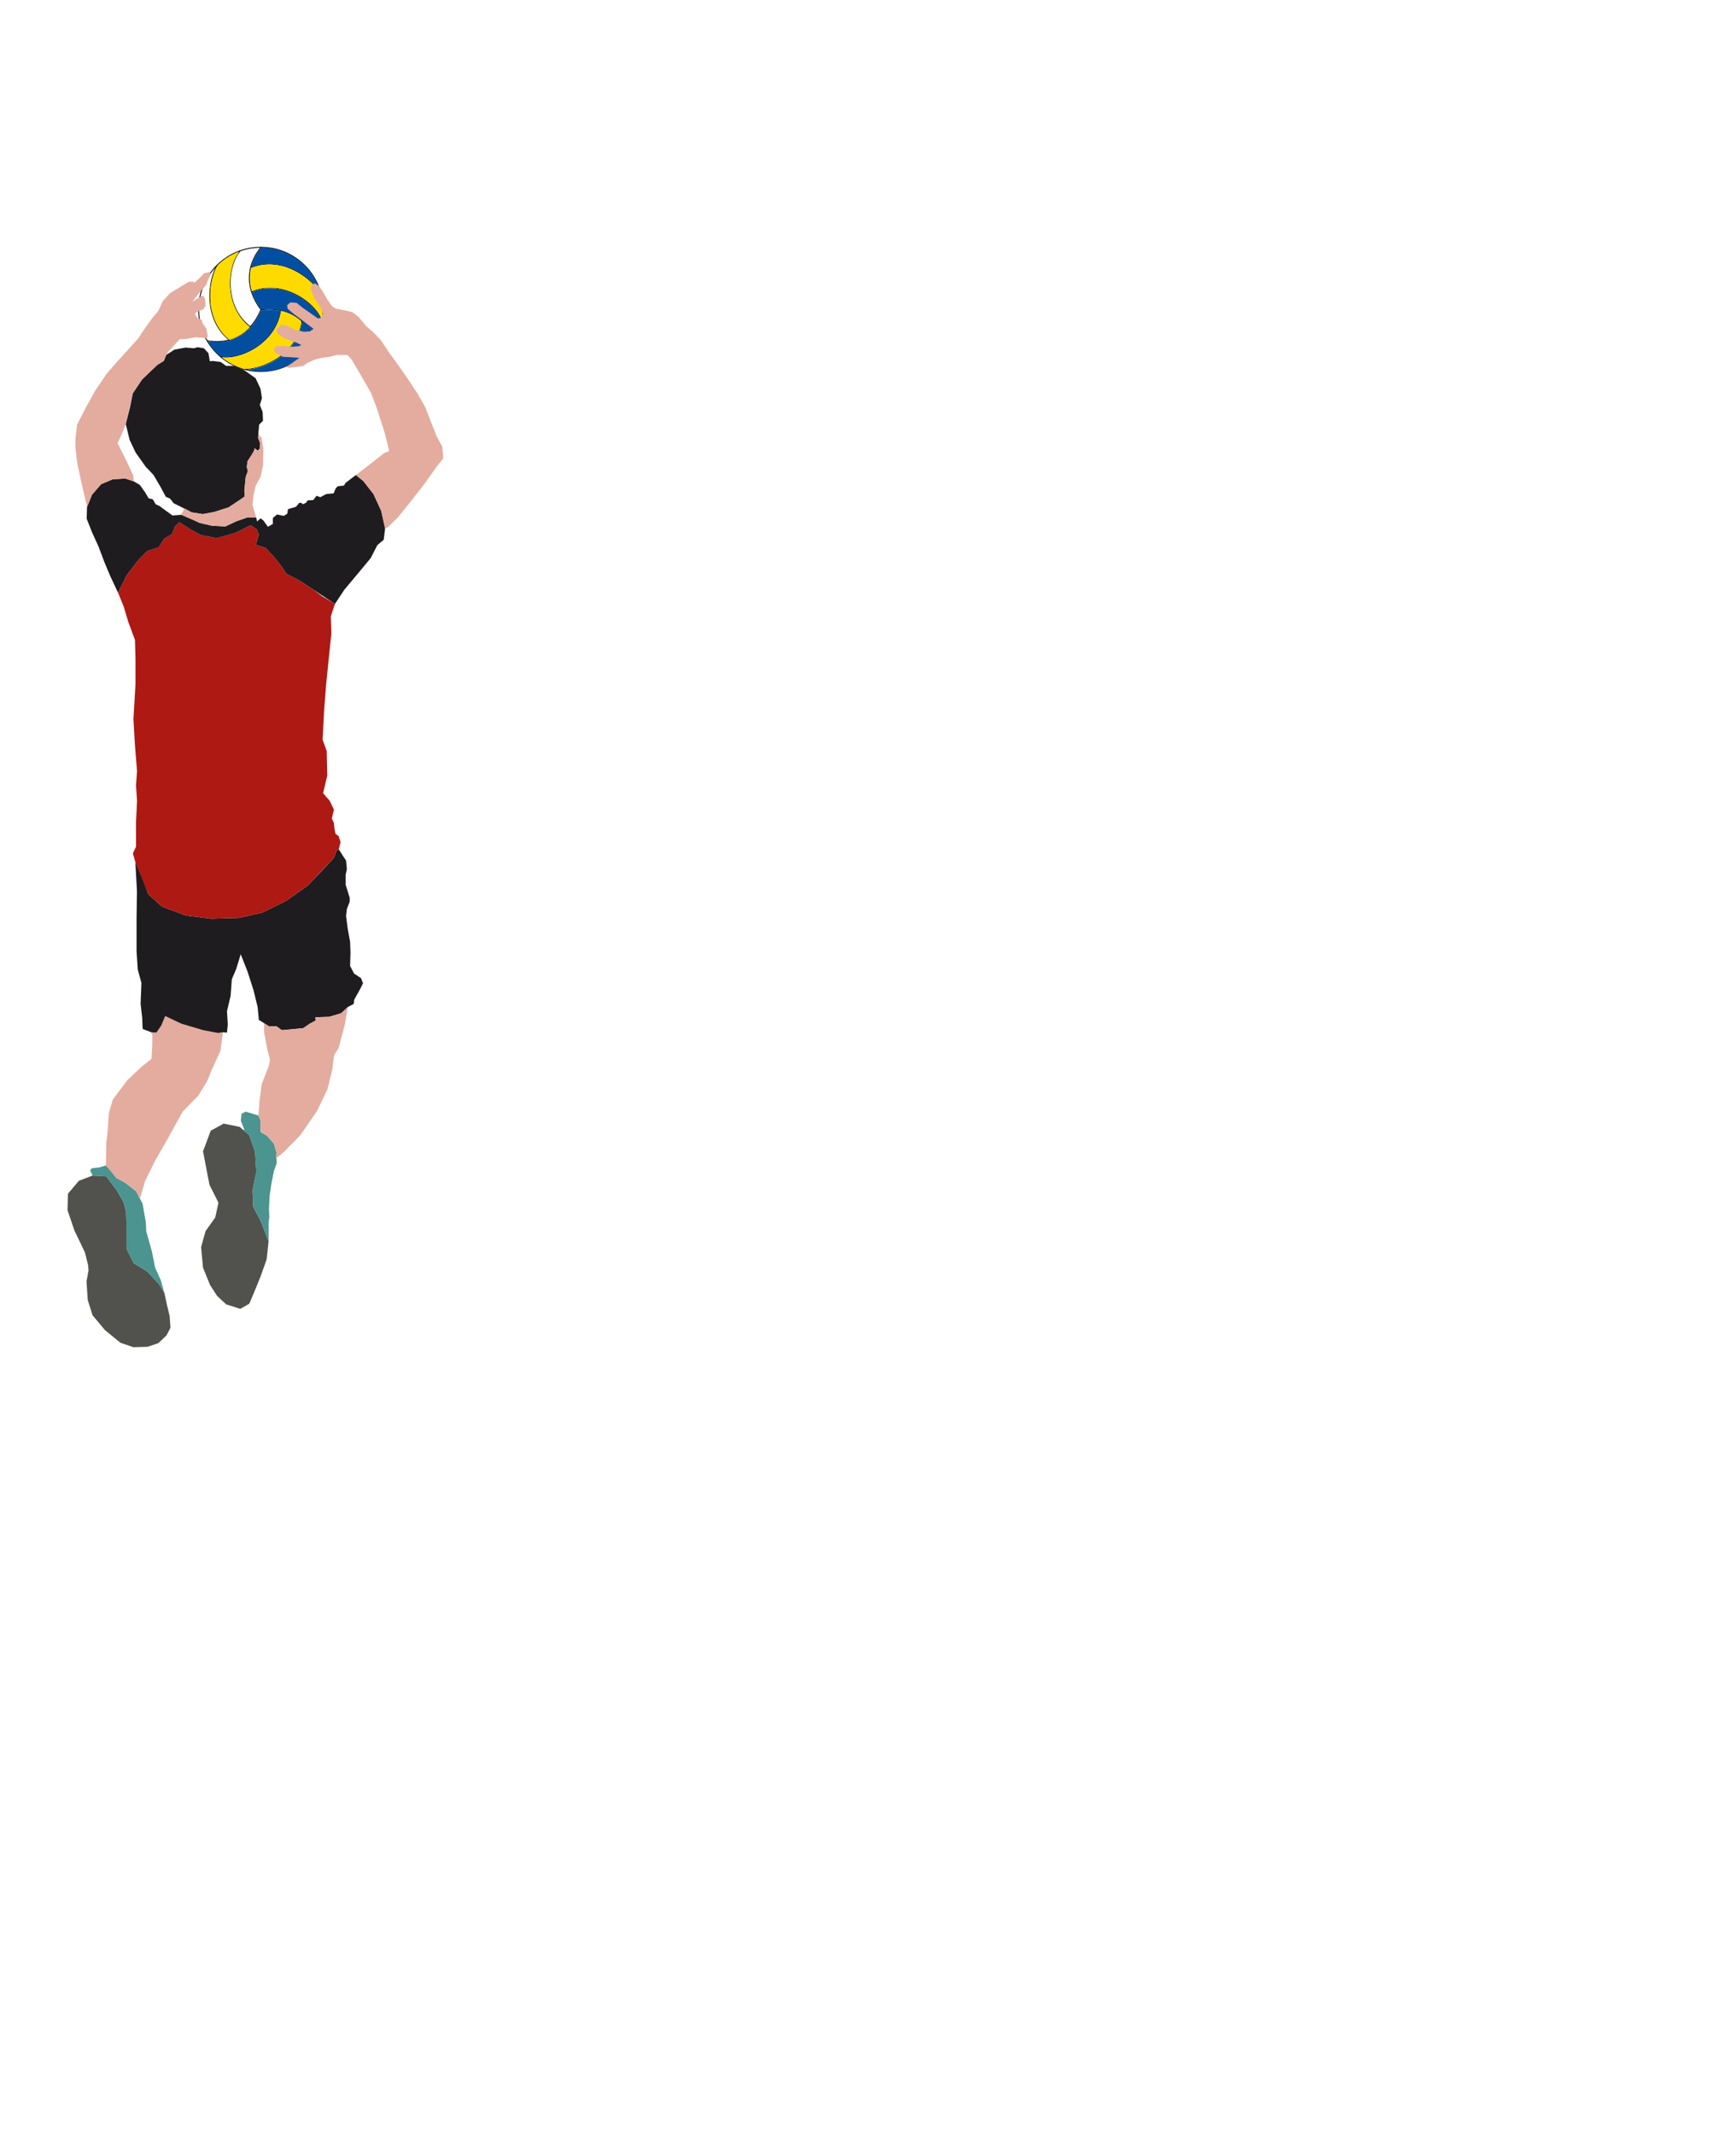 <?xml version="1.0" encoding="UTF-8" standalone="no"?>
<svg
   xmlns:osb="http://www.openswatchbook.org/uri/2009/osb"
   xmlns:dc="http://purl.org/dc/elements/1.1/"
   xmlns:cc="http://creativecommons.org/ns#"
   xmlns:rdf="http://www.w3.org/1999/02/22-rdf-syntax-ns#"
   xmlns:svg="http://www.w3.org/2000/svg"
   xmlns="http://www.w3.org/2000/svg"
   xmlns:sodipodi="http://sodipodi.sourceforge.net/DTD/sodipodi-0.dtd"
   xmlns:inkscape="http://www.inkscape.org/namespaces/inkscape"
   version="1.1"
   id="svg2078"
   width="1595.015"
   height="1960.313"
   viewBox="0 0 1595.015 1960.313"
   sodipodi:docname="set.svg"
   inkscape:version="1.0rc1 (09960d6, 2020-04-09)">
  <defs
     id="defs2082">
    <linearGradient
       osb:paint="solid"
       id="linearGradient1302">
      <stop
         id="stop1300"
         offset="0"
         style="stop-color:#000000;stop-opacity:1;" />
    </linearGradient>
  </defs>
  <sodipodi:namedview
     inkscape:document-rotation="0"
     pagecolor="#ffffff"
     bordercolor="#666666"
     borderopacity="1"
     objecttolerance="10"
     gridtolerance="10"
     guidetolerance="10"
     inkscape:pageopacity="0"
     inkscape:pageshadow="2"
     inkscape:window-width="1440"
     inkscape:window-height="784"
     id="namedview2080"
     showgrid="false"
     inkscape:zoom="0.27648643"
     inkscape:cx="1537.1752"
     inkscape:cy="963.52421"
     inkscape:window-x="0"
     inkscape:window-y="23"
     inkscape:window-maximized="0"
     inkscape:current-layer="g2086" />
  <g
     transform="translate(589.541,466.569)"
     inkscape:groupmode="layer"
     inkscape:label="Image"
     id="g2086">
    <g
       transform="translate(-1208.016,-289.345)"
       id="g1142">
      <path
         inkscape:connector-curvature="0"
         id="path2651"
         d="m 699.444,984.637 -2.967,-11.868 -9.642,-20.027 -6.305,-18.543 0.371,-15.205 10.013,-11.868 12.609,-4.821 12.609,0.742 9.272,12.238 6.676,11.497 2.225,8.53 0.371,10.384 0.371,11.868 v 12.609 l 6.305,12.609 12.609,7.788 10.384,11.126 5.192,8.53 2.225,10.384 2.596,10.755 0.742,10.755 -3.709,7.046 -7.417,7.046 -10.013,3.338 -12.98,0.371 -11.868,-4.079 -14.093,-11.497 -11.497,-13.722 -4.45,-14.093 -1.113,-17.06 1.854,-10.013 z"
         style="fill:#51524d;fill-opacity:1;stroke:none;stroke-width:1px;stroke-linecap:butt;stroke-linejoin:miter;stroke-opacity:1" />
      <path
         inkscape:connector-curvature="0"
         id="path2653"
         d="m 769.537,1010.226 -3.338,-11.868 -5.192,-11.497 -2.967,-14.834 -5.192,-18.543 -0.371,-8.159 -2.967,-17.06 -5.934,-11.497 -10.013,-7.788 -8.159,-4.45 -4.821,-6.305 -4.821,-5.192 -6.305,1.854 -6.676,0.742 -1.483,1.854 2.225,4.821 12.609,0.742 9.272,12.238 6.676,11.497 2.225,8.53 0.742,34.861 6.305,12.609 12.609,7.788 10.384,11.126 z"
         style="fill:#4b948f;fill-opacity:1;stroke:none;stroke-width:1px;stroke-linecap:butt;stroke-linejoin:miter;stroke-opacity:1" />
      <path
         inkscape:connector-curvature="0"
         id="path2655"
         d="m 746.915,923.816 4.821,-16.318 8.901,-18.172 13.351,-23.364 12.238,-22.252 14.464,-14.834 8.159,-13.351 4.821,-11.868 7.417,-15.947 2.225,-17.06 -4.45,0.742 -13.722,-2.596 -20.027,-5.934 -14.834,-7.046 -3.709,8.901 -4.45,6.305 -4.821,-0.371 1.113,2.596 v 9.272 l -0.742,12.609 -9.272,7.417 -12.98,12.238 -13.351,17.801 -3.709,12.98 -0.742,13.722 -1.483,12.98 -0.371,20.768 9.642,11.497 8.159,4.45 10.013,7.788 z"
         style="fill:#e3ac9f;fill-opacity:1;stroke:none;stroke-width:1px;stroke-linecap:butt;stroke-linejoin:miter;stroke-opacity:1" />
      <path
         inkscape:connector-curvature="0"
         id="path2665"
         d="m 757.299,770.65 -7.788,-2.967 -0.371,-10.013 -1.483,-12.98 0.742,-19.285 -3.338,-12.238 -1.113,-16.689 v -16.318 -14.093 l 0.371,-24.848 -1.483,-26.702 6.305,14.464 5.563,14.834 12.609,11.497 21.881,8.159 23.364,2.967 25.219,-0.742 21.51,-4.821 21.881,-10.755 20.027,-14.093 14.834,-15.576 9.272,-10.013 2.225,-6.305 2.225,-1.483 3.709,5.934 2.967,4.45 0.742,7.788 -1.113,5.192 v 9.272 l 3.709,11.868 v 3.709 l -2.596,6.676 -0.742,6.305 1.483,11.497 2.225,12.238 0.371,10.013 -0.371,12.238 3.709,7.046 6.305,4.079 1.854,4.821 -2.596,5.192 -5.563,10.013 -0.371,3.709 -5.563,2.967 -5.934,5.563 -11.126,3.338 -12.609,0.371 0.371,2.967 -5.563,2.967 -5.934,4.079 -19.656,1.854 -5.192,-3.709 -6.305,0.371 -8.159,-5.192 -1.483,-0.742 -1.113,-11.868 -3.709,-15.205 -5.563,-17.43 -6.305,-15.947 -4.079,13.351 -4.079,9.642 -1.113,15.205 -3.338,14.093 0.742,12.238 -0.742,7.417 -3.709,-0.371 -4.45,0.742 -13.722,-2.596 -20.027,-5.934 -14.834,-7.046 -3.709,8.901 -4.45,6.305 z"
         style="fill:#1e1c1f;fill-opacity:1;stroke:none;stroke-width:1px;stroke-linecap:butt;stroke-linejoin:miter;stroke-opacity:1" />
      <path
         inkscape:connector-curvature="0"
         id="path2667"
         d="m 929.749,602.65 -2.225,1.483 -2.225,6.305 -24.106,25.589 -20.027,14.093 -21.881,10.755 -21.51,4.821 -25.219,0.742 -23.364,-2.967 -21.881,-8.159 -12.609,-11.497 -11.868,-29.298 -2.235,-8.056 2.834,-6.14 V 578.122 l 0.945,-19.838 -0.945,-14.17 0.945,-13.225 -1.889,-23.144 -1.417,-24.561 1.889,-32.118 v -22.671 l -0.472,-17.948 -6.14,-16.531 -4.251,-14.17 -5.196,-12.753 8.029,-16.059 10.863,-14.17 8.029,-8.029 10.391,-3.306 5.196,-8.029 7.085,-4.251 2.834,-7.085 3.779,-3.779 10.391,6.612 9.446,5.196 14.642,2.834 17.004,-4.723 14.17,-7.085 5.668,3.779 1.889,4.723 -2.834,9.446 8.974,2.834 7.557,8.029 7.557,9.446 3.779,6.14 12.753,6.612 12.753,8.502 7.557,5.668 11.808,7.085 -3.779,11.336 0.472,16.059 -2.362,22.671 -2.362,23.144 -1.889,24.088 -1.417,27.395 3.779,10.391 0.472,22.671 -2.362,9.919 -1.417,6.14 6.14,7.085 3.779,8.029 -1.889,8.029 1.889,4.251 0.472,4.723 0.945,5.196 2.834,1.889 1.889,5.668 z"
         style="fill:#ae1913;fill-opacity:1;stroke:none;stroke-width:1px;stroke-linecap:butt;stroke-linejoin:miter;stroke-opacity:1" />
      <path
         inkscape:connector-curvature="0"
         id="path2671"
         d="m 819.185,927.268 -8.269,-16.537 -5.906,-30.712 7.087,-18.9 11.812,-6.497 14.765,2.953 8.859,7.678 5.316,15.356 1.181,18.309 -3.544,17.128 0.591,14.765 7.087,13.584 7.087,18.309 -1.772,16.537 -5.906,16.537 -5.316,12.994 -4.725,11.222 -8.269,4.725 -12.994,-4.134 -8.269,-7.678 -6.497,-10.04 -6.497,-15.947 -1.772,-18.9 4.134,-14.765 8.859,-12.403 z"
         style="fill:#51524d;fill-opacity:1;stroke:none;stroke-width:1px;stroke-linecap:butt;stroke-linejoin:miter;stroke-opacity:1" />
      <path
         inkscape:connector-curvature="0"
         id="path2673"
         d="m 841.351,860.752 1.617,-0.647 -3.233,-8.084 0.647,-6.467 3.88,-1.94 11.641,3.557 1.94,4.527 v 8.407 2.263 l 5.82,3.233 6.467,7.437 2.263,7.76 0.323,10.024 -2.587,7.437 -2.263,11.317 -1.617,10.994 -0.647,12.611 0.323,7.114 -0.647,5.497 v 6.79 l -0.026,10.122 -7.087,-18.309 -7.087,-13.584 -0.591,-14.765 3.544,-17.128 -1.181,-18.309 -5.316,-15.356 z"
         style="fill:#4b948f;fill-opacity:1;stroke:none;stroke-width:1px;stroke-linecap:butt;stroke-linejoin:miter;stroke-opacity:1" />
      <path
         inkscape:connector-curvature="0"
         id="path2675"
         d="m 855.901,847.171 0.97,-12.934 1.94,-15.521 6.467,-16.491 1.293,-6.144 -2.263,-8.407 -3.233,-17.137 v -8.084 l 4.886,3.004 6.305,-0.371 5.192,3.709 19.656,-1.854 5.934,-4.079 5.563,-2.967 -0.371,-2.967 12.609,-0.371 11.126,-3.338 5.934,-5.563 -2.463,15.444 -5.82,21.988 -4.204,6.79 -1.617,12.934 -4.527,18.431 -9.7,20.048 -15.197,21.988 -14.874,15.197 -7.76,6.467 0.647,-6.144 -2.263,-7.76 -6.467,-7.437 -5.82,-3.233 v -10.67 z"
         style="fill:#e3ac9f;fill-opacity:1;stroke:none;stroke-width:1px;stroke-linecap:butt;stroke-linejoin:miter;stroke-opacity:1" />
      <g
         id="g1062"
         transform="matrix(1.045,0,0,1.045,-67.934,16.307)">
        <g
           transform="matrix(0.203,0,0,0.204,788.031,-17.51)"
           id="g2903">
          <g
             transform="matrix(3.78,0,0,3.78,85.44,22.668)"
             inkscape:label="Layer 1"
             id="layer1">
            <path
               sodipodi:nodetypes="cc"
               inkscape:connector-curvature="0"
               id="path1418"
               d="M 93.045,148.851 C 61.864,124.858 67.191,78.405 81.529,62.599"
               style="fill:none;stroke:#000000;stroke-width:0.998;stroke-linecap:butt;stroke-linejoin:miter;stroke-miterlimit:4;stroke-dasharray:none;stroke-opacity:1" />
            <path
               style="fill:none;stroke:#000000;stroke-width:1.006;stroke-linecap:butt;stroke-linejoin:miter;stroke-miterlimit:4;stroke-dasharray:none;stroke-opacity:1"
               d="M 69.601,164.287 C 38.423,139.887 45.264,94.442 55.563,78.369"
               id="path1420"
               inkscape:connector-curvature="0"
               sodipodi:nodetypes="cc" />
            <ellipse
               style="fill:#ffffff;fill-opacity:0;stroke:#000000;stroke-width:1.006;stroke-miterlimit:4;stroke-dasharray:none;stroke-opacity:1"
               id="path1410"
               cx="105.271"
               cy="129.132"
               rx="71.219"
               ry="70.766" />
            <path
               style="fill:none;stroke:#000000;stroke-width:1;stroke-linecap:butt;stroke-linejoin:miter;stroke-miterlimit:4;stroke-dasharray:none;stroke-opacity:1"
               d="M 105.46,129.428 C 83.871,100.782 91.947,74.041 105.78,58.163"
               id="path1412"
               inkscape:connector-curvature="0"
               sodipodi:nodetypes="cc" />
            <path
               sodipodi:nodetypes="cc"
               inkscape:connector-curvature="0"
               id="path1414"
               d="m 105.46,129.428 c -14.014,33.02 -41.21,39.396 -61.877,35.356"
               style="fill:none;stroke:#000000;stroke-width:1;stroke-linecap:butt;stroke-linejoin:miter;stroke-miterlimit:4;stroke-dasharray:none;stroke-dashoffset:10;stroke-opacity:1" />
            <path
               sodipodi:nodetypes="cc"
               inkscape:connector-curvature="0"
               id="path1416"
               d="m 105.46,129.428 c 35.603,-4.374 54.723,15.991 61.558,35.909"
               style="fill:none;stroke:#000000;stroke-width:1;stroke-linecap:butt;stroke-linejoin:miter;stroke-miterlimit:4;stroke-dasharray:none;stroke-opacity:1" />
            <g
               id="g1430"
               transform="rotate(120,105.494,129.179)">
              <path
                 sodipodi:nodetypes="cc"
                 inkscape:connector-curvature="0"
                 id="path1426"
                 d="M 93.573,148.851 C 62.394,124.747 67.721,78.079 82.058,62.2"
                 style="fill:none;stroke:#000000;stroke-width:1;stroke-linecap:butt;stroke-linejoin:miter;stroke-miterlimit:4;stroke-dasharray:none;stroke-opacity:1" />
              <path
                 style="fill:none;stroke:#000000;stroke-width:1;stroke-linecap:butt;stroke-linejoin:miter;stroke-miterlimit:4;stroke-dasharray:none;stroke-opacity:1"
                 d="M 70.131,163.243 C 38.952,139.14 45.793,94.247 56.092,78.369"
                 id="path1428"
                 inkscape:connector-curvature="0"
                 sodipodi:nodetypes="cc" />
            </g>
            <g
               transform="rotate(-120,105.246,129.228)"
               id="g1436">
              <path
                 style="fill:none;stroke:#000000;stroke-width:1;stroke-linecap:butt;stroke-linejoin:miter;stroke-miterlimit:4;stroke-dasharray:none;stroke-opacity:1"
                 d="M 93.573,148.851 C 62.394,124.747 67.721,78.079 82.058,62.2"
                 id="path1432"
                 inkscape:connector-curvature="0"
                 sodipodi:nodetypes="cc" />
              <path
                 sodipodi:nodetypes="cc"
                 inkscape:connector-curvature="0"
                 id="path1434"
                 d="M 70.131,163.243 C 38.952,139.14 45.793,94.247 56.092,78.369"
                 style="fill:none;stroke:#000000;stroke-width:1;stroke-linecap:butt;stroke-linejoin:miter;stroke-miterlimit:4;stroke-dasharray:none;stroke-opacity:1" />
            </g>
            <path
               style="fill:#ffffff;fill-opacity:0;stroke:none;stroke-width:3.73;stroke-miterlimit:4;stroke-dasharray:none;stroke-dashoffset:37.795;stroke-opacity:1"
               d="M 344.17,551.373 C 280.623,495.816 254.416,398.144 278.252,305.698 283.886,283.847 294.617,259.643 304.819,245.774 l 4.751,-6.458 10.766,-3.311 c 19.412,-5.971 39.471,-9.384 66.271,-11.278 l 6.154,-0.435 -4.291,5.58 c -19.114,24.861 -32.633,54.769 -39.232,86.798 -2.913,14.138 -3.662,47.036 -1.42,62.397 4.787,32.8 18.003,66.002 38.476,96.662 l 9.512,14.244 -6.871,13.886 c -9.373,18.942 -21.404,37.605 -33.353,51.739 l -2.795,3.307 z"
               id="path1438"
               inkscape:connector-curvature="0"
               transform="scale(0.265)" />
            <path
               style="fill:#024fa1;fill-opacity:0;stroke:none;stroke-width:3.682;stroke-miterlimit:4;stroke-dasharray:none;stroke-dashoffset:37.795;stroke-opacity:1"
               d="M 344.17,551.373 C 280.623,495.816 254.416,398.144 278.252,305.698 283.886,283.847 294.617,259.643 304.819,245.774 l 4.751,-6.458 10.766,-3.311 c 19.412,-5.971 39.471,-9.384 66.271,-11.278 l 6.154,-0.435 -4.291,5.58 c -19.114,24.861 -32.633,54.769 -39.232,86.798 -2.913,14.138 -3.662,47.036 -1.42,62.397 4.787,32.8 18.003,66.002 38.476,96.662 l 9.512,14.244 -6.871,13.886 c -9.373,18.942 -21.404,37.605 -33.353,51.739 l -2.795,3.307 z"
               id="path1440"
               inkscape:connector-curvature="0"
               transform="scale(0.265)" />
            <path
               style="fill:#024fa1;fill-opacity:0;stroke:none;stroke-width:3.682;stroke-miterlimit:4;stroke-dasharray:none;stroke-dashoffset:37.795;stroke-opacity:1"
               d="M 344.17,551.373 C 280.623,495.816 254.416,398.144 278.252,305.698 283.886,283.847 294.617,259.643 304.819,245.774 l 4.751,-6.458 10.766,-3.311 c 19.412,-5.971 39.471,-9.384 66.271,-11.278 l 6.154,-0.435 -4.291,5.58 c -19.114,24.861 -32.633,54.769 -39.232,86.798 -2.913,14.138 -3.662,47.036 -1.42,62.397 4.787,32.8 18.003,66.002 38.476,96.662 l 9.512,14.244 -6.871,13.886 c -9.373,18.942 -21.404,37.605 -33.353,51.739 l -2.795,3.307 z"
               id="path1442"
               inkscape:connector-curvature="0"
               transform="scale(0.265)" />
            <path
               style="fill:#024fa1;fill-opacity:0;stroke:none;stroke-width:3.682;stroke-miterlimit:4;stroke-dasharray:none;stroke-dashoffset:37.795;stroke-opacity:1"
               d="M 344.17,551.373 C 280.623,495.816 254.416,398.144 278.252,305.698 283.886,283.847 294.617,259.643 304.819,245.774 l 4.751,-6.458 10.766,-3.311 c 19.412,-5.971 39.471,-9.384 66.271,-11.278 l 6.154,-0.435 -4.291,5.58 c -19.114,24.861 -32.633,54.769 -39.232,86.798 -2.913,14.138 -3.662,47.036 -1.42,62.397 4.787,32.8 18.003,66.002 38.476,96.662 l 9.512,14.244 -6.871,13.886 c -9.373,18.942 -21.404,37.605 -33.353,51.739 l -2.795,3.307 z"
               id="path1444"
               inkscape:connector-curvature="0"
               transform="scale(0.265)" />
            <path
               style="fill:#024fa1;fill-opacity:0;stroke:none;stroke-width:3.682;stroke-miterlimit:4;stroke-dasharray:none;stroke-dashoffset:37.795;stroke-opacity:1"
               d="M 344.17,551.373 C 280.623,495.816 254.416,398.144 278.252,305.698 283.886,283.847 294.617,259.643 304.819,245.774 l 4.751,-6.458 10.766,-3.311 c 19.412,-5.971 39.471,-9.384 66.271,-11.278 l 6.154,-0.435 -4.291,5.58 c -19.114,24.861 -32.633,54.769 -39.232,86.798 -2.913,14.138 -3.662,47.036 -1.42,62.397 4.787,32.8 18.003,66.002 38.476,96.662 l 9.512,14.244 -6.871,13.886 c -9.373,18.942 -21.404,37.605 -33.353,51.739 l -2.795,3.307 z"
               id="path1446"
               inkscape:connector-curvature="0"
               transform="scale(0.265)" />
            <path
               style="fill:#024fa1;fill-opacity:0;stroke:none;stroke-width:3.682;stroke-miterlimit:4;stroke-dasharray:none;stroke-dashoffset:37.795;stroke-opacity:1"
               d="M 628.711,611.249 C 601.277,543.912 543.917,498.509 472.248,487.401 c -13.08,-2.027 -45.082,-2.885 -64.634,-1.733 l -8.372,0.494 -8.427,-12.521 c -4.635,-6.887 -11.163,-17.769 -14.506,-24.182 -6.29,-12.066 -15.102,-32.629 -15.102,-35.239 0,-1.032 3.705,-2.686 12.091,-5.399 24.266,-7.849 43.629,-10.498 71.236,-9.747 37.23,1.014 68.235,9.248 105.281,27.961 41.074,20.747 78.709,54.23 99.115,88.18 5.233,8.707 10.338,20.673 10.343,24.247 0.018,11.218 -15.127,54.473 -25.306,72.281 l -2.951,5.163 z"
               id="path1448"
               inkscape:connector-curvature="0"
               transform="scale(0.265)" />
            <path
               style="fill:#024fa1;fill-opacity:0;stroke:none;stroke-width:3.682;stroke-miterlimit:4;stroke-dasharray:none;stroke-dashoffset:37.795;stroke-opacity:1"
               d="M 657.994,521.447 C 629.985,466.717 563.618,417.805 494.286,400.794 c -22.088,-5.419 -30.82,-6.403 -56.584,-6.373 -18.01,0.021 -26.045,0.44 -33.517,1.749 -12.662,2.217 -26.907,5.84 -36.988,9.408 l -7.989,2.827 -1.453,-5.045 c -5.548,-19.265 -8.181,-45.236 -6.491,-64.039 0.597,-6.64 1.787,-15.932 2.644,-20.649 l 1.559,-8.576 8.545,-3.097 c 35.87,-13.001 75.634,-15.696 114.611,-7.766 60.693,12.348 126.473,53.649 163.293,102.528 13.452,17.858 15.495,22.658 19.536,45.906 1.973,11.349 2.226,16.081 2.19,40.962 -0.022,15.472 -0.478,30.796 -1.013,34.053 l -0.973,5.922 z"
               id="path1450"
               inkscape:connector-curvature="0"
               transform="scale(0.265)" />
            <path
               style="fill:#024fa1;fill-opacity:1;stroke:#014fa2;stroke-width:2.268;stroke-miterlimit:4;stroke-dasharray:none;stroke-dashoffset:37.795;stroke-opacity:1"
               d="m 230.12,689.913 c -5.928,-0.77 -6.609,-1.153 -14.234,-8.018 -8.453,-7.61 -21.631,-21.955 -29.175,-31.759 -6.527,-8.482 -16.056,-22.612 -15.574,-23.093 0.227,-0.227 5.345,0.132 11.374,0.798 17.225,1.902 48.77,0.722 63.987,-2.393 15.475,-3.168 26.408,-6.517 39.405,-12.068 45.463,-19.418 81.952,-55.702 106.651,-106.05 l 7.641,-15.577 4.442,-0.822 c 8.192,-1.516 54.771,-0.911 65.462,0.849 5.332,0.878 9.96,1.862 10.286,2.187 0.325,0.325 -0.405,5.336 -1.621,11.136 -13.607,64.847 -59.835,122.28 -126.439,157.086 -41.82,21.854 -87.534,32.225 -122.203,27.725 z"
               id="path1458"
               inkscape:connector-curvature="0"
               transform="scale(0.265)" />
            <path
               transform="scale(0.265)"
               style="fill:#024fa1;fill-opacity:1;stroke:#014fa2;stroke-width:2.268;stroke-miterlimit:4;stroke-dasharray:none;stroke-dashoffset:37.795;stroke-opacity:1"
               d="m 374.168,752.09 c -9.225,-0.89 -29.981,-3.97 -29.535,-4.384 0.158,-0.147 5.181,-0.979 11.163,-1.851 14.571,-2.123 34.746,-7.299 49.96,-12.819 78.325,-28.416 136.636,-82.232 161.082,-148.665 2.826,-7.681 7.862,-26.621 10.234,-38.495 0.466,-2.33 0.847,-2.083 6.862,4.442 17.363,18.838 33.876,45.324 42.264,67.789 l 1.724,4.619 -5.672,8.706 c -14.262,21.892 -37.394,47.526 -56.727,62.862 -48.541,38.506 -108.724,59.323 -169.771,58.722 -7.329,-0.072 -17.042,-0.49 -21.585,-0.928 z"
               id="path1460"
               inkscape:connector-curvature="0" />
            <path
               style="fill:#feda00;fill-opacity:1;stroke:#ffdb00;stroke-width:1.134;stroke-miterlimit:4;stroke-dasharray:none;stroke-dashoffset:37.795;stroke-opacity:1"
               d="m 310.867,738.542 c -16.975,-6.091 -25.577,-9.808 -38.495,-16.632 -9.999,-5.282 -31.903,-19.331 -38.001,-24.373 l -2.961,-2.448 9.921,0.541 c 17.116,0.934 43.469,-2.776 64.562,-9.089 31.208,-9.341 65.317,-26.893 90.846,-46.748 35.782,-27.829 62.839,-63.46 77.658,-102.266 3.399,-8.9 9.474,-30.907 10.682,-38.691 l 0.637,-4.105 8.785,2.351 c 25.888,6.928 51.616,20.066 71.269,36.394 7.689,6.388 7.634,6.147 4.663,20.297 -10.269,48.902 -38.355,93.161 -80.601,127.013 -44.368,35.552 -104.91,59.973 -153.796,62.038 l -11.844,0.5 z"
               id="path1462"
               inkscape:connector-curvature="0"
               transform="scale(0.265)" />
            <path
               style="fill:#feda00;fill-opacity:1;stroke:#ffdb00;stroke-width:1.134;stroke-miterlimit:4;stroke-dasharray:none;stroke-dashoffset:37.795;stroke-opacity:1"
               d="M 657.994,521.447 C 629.985,466.717 563.618,417.805 494.286,400.794 c -22.088,-5.419 -30.82,-6.403 -56.584,-6.373 -18.01,0.021 -26.045,0.44 -33.517,1.749 -12.662,2.217 -26.907,5.84 -36.988,9.408 l -7.989,2.827 -1.453,-5.045 c -5.548,-19.265 -8.181,-45.236 -6.491,-64.039 0.597,-6.64 1.787,-15.932 2.644,-20.649 l 1.559,-8.576 8.545,-3.097 c 35.87,-13.001 75.634,-15.696 114.611,-7.766 60.693,12.348 126.473,53.649 163.293,102.528 13.452,17.858 15.495,22.658 19.536,45.906 1.973,11.349 2.226,16.081 2.19,40.962 -0.022,15.472 -0.478,30.796 -1.013,34.053 l -0.973,5.922 z"
               id="path1464"
               inkscape:connector-curvature="0"
               transform="scale(0.265)" />
            <path
               transform="scale(0.265)"
               style="fill:#024ea2;fill-opacity:1;stroke:#014fa2;stroke-width:2.268;stroke-miterlimit:4;stroke-dasharray:none;stroke-dashoffset:37.795;stroke-opacity:1"
               d="M 628.711,611.249 C 601.277,543.912 543.917,498.509 472.248,487.401 c -13.08,-2.027 -45.082,-2.885 -64.634,-1.733 l -8.372,0.494 -8.427,-12.521 c -4.635,-6.887 -11.163,-17.769 -14.506,-24.182 -6.29,-12.066 -15.102,-32.629 -15.102,-35.239 0,-1.032 3.705,-2.686 12.091,-5.399 24.266,-7.849 43.629,-10.498 71.236,-9.747 37.23,1.014 68.235,9.248 105.281,27.961 41.074,20.747 78.709,54.23 99.115,88.18 5.233,8.707 10.338,20.673 10.343,24.247 0.018,11.218 -15.127,54.473 -25.306,72.281 l -2.951,5.163 z"
               id="path1474"
               inkscape:connector-curvature="0" />
            <path
               transform="scale(0.265)"
               inkscape:connector-curvature="0"
               id="path869"
               d="m 256.369,612.305 c -35.205,-29.805 -61.004,-75.165 -71.105,-125.019 -4.159,-20.524 -5.19,-31.756 -5.2,-56.632 -0.01,-24.765 0.905,-36.005 4.544,-55.823 5.019,-27.332 15.087,-57.113 24.502,-72.479 5.478,-8.94 29.349,-28.273 50.998,-41.303 11.322,-6.815 37.739,-19.741 40.344,-19.741 0.301,0 -1.292,2.67 -3.539,5.932 -27.408,39.788 -39.91,106.709 -31.235,167.195 8.421,58.714 36.053,110.101 77.649,144.403 2.697,2.224 5,4.285 5.118,4.581 0.316,0.79 -12.525,12.822 -20.482,19.192 -18.15,14.53 -41.425,26.897 -62.542,33.231 l -3.6,1.08 z"
               style="fill:#ffdb00;stroke:#ffdb00;stroke-width:2.851;stroke-dashoffset:37.795;stroke-opacity:1" />
            <path
               transform="scale(0.265)"
               inkscape:connector-curvature="0"
               id="path871"
               d="m 649.087,403.179 c -0.905,-1.386 -4.34,-5.87 -7.634,-9.965 -29.952,-37.235 -78.021,-71.119 -125.1,-88.185 -28.374,-10.285 -53.042,-14.719 -81.913,-14.723 -25.949,-0.003 -46.036,3.25 -69.029,11.18 l -8.468,2.92 0.466,-1.941 c 1.783,-7.43 8.171,-23.656 13.831,-35.133 6.963,-14.119 15.132,-27.175 23.79,-38.022 l 5.059,-6.338 12.166,0.478 c 47.65,1.872 98.089,19.167 138.874,47.619 44.116,30.776 80.494,77.974 97.656,126.703 2.651,7.526 2.741,9.143 0.301,5.406 z"
               style="fill:#014fa2;fill-opacity:1;stroke:#014fa2;stroke-width:2.851;stroke-dashoffset:37.795;stroke-opacity:1" />
          </g>
          <path
             inkscape:connector-curvature="0"
             id="path2870"
             d="m 424.441,569.946 c -28.353,-25.913 -52.3,-67.135 -62.885,-108.248 -15.874,-61.66 -5.757,-140.4 23.822,-185.389 8.249,-12.546 11.188,-15.22 19.852,-18.063 13.724,-4.502 38.181,-9.335 56.816,-11.228 12.53,-1.273 14.978,-1.01 13.423,1.442 -1.046,1.649 -5.54,8.535 -9.985,15.303 -18.757,28.552 -29.205,56.767 -33.212,89.694 -5.327,43.771 5.969,91.898 31.2,132.937 18.429,29.976 17.308,25.693 10.417,39.776 -5.92,12.099 -23.594,39.776 -32.207,50.434 l -4.229,5.233 z"
             style="fill:#000000;fill-opacity:0;stroke:none;stroke-width:8.455;stroke-dashoffset:37.795" />
          <path
             inkscape:connector-curvature="0"
             id="path2872"
             d="m 261.386,644.673 c -8.434,-0.873 -8.79,-1.29 -18.318,-21.436 -40.714,-86.086 -32.565,-183.746 21.926,-262.772 6.172,-8.951 11.686,-15.811 12.253,-15.244 0.567,0.567 -1.037,7.387 -3.565,15.156 -12.577,38.653 -17.002,94.153 -10.758,134.931 8.143,53.175 29.488,98.071 62.758,132.003 l 13.848,14.124 -16.406,2.44 c -15.696,2.334 -43.427,2.693 -61.737,0.798 z"
             style="fill:#000000;fill-opacity:0;stroke:none;stroke-width:8.455;stroke-dashoffset:37.795" />
        </g>
        <path
           inkscape:connector-curvature="0"
           id="path1029"
           d="m 841.267,113.776 c -1.097,-0.216 -2.528,-1.539 -3.179,-2.94 -7.396,-15.915 -7.342,-32.848 0.155,-48.076 3.297,-6.698 5.194,-8.708 4.165,-4.415 -0.361,1.505 -0.902,7.307 -1.203,12.893 -0.877,16.292 1.99,26.486 10.325,36.72 l 4.319,5.302 -3.461,0.572 c -3.679,0.608 -7.848,0.587 -11.121,-0.056 z"
           style="fill:#000000;fill-opacity:0;stroke-width:3.568;stroke-dashoffset:37.795" />
      </g>
      <path
         inkscape:connector-curvature="0"
         id="path2677"
         d="m 926.223,377.385 8.576,-12.972 14.874,-17.784 9.377,-11.317 6.144,-11.964 5.82,-4.85 1.293,-10.347 -3.557,-16.167 -7.114,-15.521 -9.377,-11.964 -6.79,-5.497 -9.377,7.114 -1.617,2.587 -5.82,0.647 -1.94,2.263 -1.617,4.204 -6.79,0.647 -2.587,1.293 -2.91,1.617 -3.557,-1.293 -2.91,3.88 -5.174,0.323 -1.617,2.263 -2.91,1.293 -1.293,-1.293 h -1.94 l -2.91,3.557 -7.437,2.263 -0.647,4.204 -3.233,1.94 -6.144,-1.293 -3.88,3.233 v 5.497 l -4.527,2.587 -4.204,-5.82 -2.587,-1.94 -3.233,2.91 -0.647,-3.557 -7.76,-0.323 -10.347,3.557 -10.347,4.85 -12.287,-0.647 -11.317,-2.587 -10.994,-5.497 -4.85,-2.263 -1.293,0.323 -7.76,0.647 -9.377,-6.79 -2.587,-1.94 -3.557,-1.617 -2.587,-4.527 -3.88,-0.97 -3.233,-5.497 -4.85,-6.79 -5.497,-3.233 -7.76,-2.587 -11.641,0.647 -10.67,4.527 -8.407,9.7 -4.527,11.317 -0.323,10.67 4.85,12.287 6.144,13.581 5.497,14.551 5.174,12.287 7.131,15.192 8.029,-16.059 10.863,-14.17 8.029,-8.029 10.391,-3.306 5.196,-8.029 7.085,-4.251 2.834,-7.085 3.779,-3.779 10.391,6.612 9.446,5.196 14.642,2.834 17.004,-4.723 14.17,-7.085 5.668,3.779 1.889,4.723 -2.834,9.446 8.974,2.834 7.557,8.029 7.557,9.446 3.779,6.14 12.753,6.612 z"
         style="fill:#1e1c1f;fill-opacity:1;stroke:none;stroke-width:1px;stroke-linecap:butt;stroke-linejoin:miter;stroke-opacity:1" />
      <path
         inkscape:connector-curvature="0"
         id="path2697"
         d="m 786.058,295.216 1.94,-2.587 v -2.91 l 6.467,3.557 10.347,1.617 10.347,-1.94 13.257,-4.204 9.377,-6.144 5.497,-3.88 -0.323,-5.497 1.293,-12.611 1.94,-5.174 -0.97,-3.88 0.647,-5.174 4.204,-6.467 1.94,-3.557 0.323,-1.94 2.91,2.263 1.94,-1.94 0.323,-4.85 -1.94,-5.174 0.97,-11.964 3.557,-3.557 -0.323,-8.084 -2.587,-6.467 1.94,-6.144 -1.293,-8.73 -4.527,-9.7 -10.994,-7.76 -8.73,-3.557 h -7.437 l -4.85,-3.557 -7.437,-0.97 -2.587,0.323 -1.293,-7.437 -4.204,-4.527 -5.82,-0.97 -3.233,0.97 -7.76,-0.647 -10.347,1.94 -7.437,4.85 -2.263,5.497 -5.82,3.557 -5.82,5.497 -8.407,8.084 -8.407,12.611 -2.587,12.934 -3.88,15.197 3.557,14.551 5.497,11.641 9.377,13.257 2.91,2.91 4.204,4.527 6.467,10.994 4.85,9.054 3.88,1.617 3.233,4.204 10.347,5.174 -0.647,0.97 z"
         style="fill:#1e1c1f;fill-opacity:1;stroke:none;stroke-width:1px;stroke-linecap:butt;stroke-linejoin:miter;stroke-opacity:1" />
      <path
         inkscape:connector-curvature="0"
         id="path2699"
         d="m 784.765,295.54 3.233,-5.82 6.467,3.557 10.347,1.617 10.347,-1.94 13.257,-4.204 14.874,-10.024 -0.323,-5.497 1.293,-12.611 1.94,-5.174 -0.97,-3.88 0.647,-5.174 4.204,-6.467 1.94,-3.557 0.323,-1.94 2.91,2.263 1.94,-1.94 0.323,-4.85 -1.94,-5.174 0.323,-3.233 2.91,3.557 1.617,10.024 -0.323,15.197 -2.263,10.347 -4.527,8.407 -1.94,8.73 -0.97,8.73 3.557,11.641 -7.76,-0.323 -10.347,3.557 -10.347,4.85 -12.287,-0.647 -11.317,-2.587 z"
         style="fill:#e3ac9f;fill-opacity:1;stroke:none;stroke-width:1px;stroke-linecap:butt;stroke-linejoin:miter;stroke-opacity:1" />
      <path
         inkscape:connector-curvature="0"
         id="path2701"
         d="m 945.469,259.002 13.444,-10.329 12.419,-9.758 4.731,-2.07 -4.14,-16.558 -7.688,-23.951 -5.027,-13.01 -10.053,-17.446 -7.688,-13.01 -3.844,-4.14 h -9.758 l -6.801,1.774 -7.096,0.887 -6.801,1.774 -6.505,2.957 -3.253,2.661 -8.279,1.183 -6.801,0.591 v -1.478 l 5.322,-3.548 5.914,-4.14 -7.984,-0.591 -7.096,-0.296 -7.392,-4.14 -1.183,-2.957 2.661,-2.661 6.505,-0.296 5.914,0.887 7.984,-0.591 2.365,-1.183 -5.027,-2.365 -10.053,-3.548 -6.801,-4.731 -0.887,-3.548 4.14,-4.435 4.435,0.591 8.575,4.14 7.984,1.774 5.322,-0.296 3.548,-2.365 -5.027,-3.844 -6.209,-4.731 -6.801,-5.027 -5.914,-5.027 -0.296,-3.253 2.957,-2.365 5.618,0.296 5.914,4.731 6.801,4.731 7.096,5.027 3.548,-1.183 0.887,-3.844 -2.661,-5.914 -5.027,-7.392 -3.548,-8.871 0.887,-4.14 3.253,-0.887 3.844,2.661 4.14,6.505 3.548,6.209 4.14,5.618 3.253,2.07 7.688,1.478 7.392,1.774 5.618,4.14 7.392,8.871 6.801,5.914 6.505,6.801 7.688,11.532 8.575,11.827 8.871,12.715 8.575,13.01 7.096,12.419 5.618,14.489 5.027,12.715 5.027,9.166 0.887,10.645 -6.505,8.279 -10.94,15.376 -11.532,14.784 -12.123,15.08 -9.462,9.462 -2.869,1.523 -3.557,-16.167 -7.114,-15.521 -9.377,-11.964 z"
         style="fill:#e3ac9f;fill-opacity:1;stroke:none;stroke-width:1px;stroke-linecap:butt;stroke-linejoin:miter;stroke-opacity:1" />
      <path
         inkscape:connector-curvature="0"
         id="path2703"
         d="m 726.503,229.749 8.575,17.15 5.914,12.715 0.445,5.209 -7.76,-2.587 -11.641,0.647 -10.67,4.527 -8.407,9.7 -4.527,11.317 -3.271,-14.324 -2.957,-13.01 -2.661,-12.419 -1.774,-14.784 v -8.279 l 1.478,-12.715 8.279,-16.263 8.575,-15.376 10.645,-15.671 10.94,-12.419 9.166,-10.053 8.279,-9.166 6.505,-9.758 7.096,-9.758 5.027,-5.914 4.435,-9.462 6.505,-7.096 9.758,-5.914 7.392,-4.435 4.14,-0.296 0.887,1.183 4.731,-4.14 4.435,-4.731 4.435,-0.887 1.774,1.774 -2.957,5.914 -1.478,4.14 -6.209,7.096 -6.505,8.279 4.14,-2.661 5.914,-3.253 1.774,3.548 0.296,5.914 -1.774,3.253 -3.253,1.183 -3.548,1.774 -0.887,1.478 2.07,3.548 3.844,1.774 1.478,4.14 2.957,3.844 1.183,6.801 -0.591,2.07 -10.349,-0.887 -7.984,1.478 -6.801,0.296 -6.209,6.801 -3.844,4.14 -2.333,3.558 -2.263,5.497 -5.82,3.557 -14.227,13.581 -8.407,12.611 -6.467,28.131 -3.948,9.945 z"
         style="fill:#e3ac9f;fill-opacity:1;stroke:none;stroke-width:1px;stroke-linecap:butt;stroke-linejoin:miter;stroke-opacity:1" />
      <path
         style="fill:#000000;fill-opacity:0;stroke-width:3.568;stroke-dashoffset:37.795"
         d="m 871.829,95.704 c -6.675,-7.136 -10.207,-15.545 -11.613,-27.649 -1.44,-12.394 4.073,-29.871 10.235,-32.446 3.938,-1.645 13.34,-2.976 12.784,-1.81 -0.222,0.465 -1.775,3.65 -3.451,7.076 -6.424,13.13 -6.041,25.085 1.26,39.274 l 4.03,7.832 -3.544,5.861 c -1.949,3.223 -3.958,5.999 -4.465,6.168 -0.507,0.169 -2.863,-1.769 -5.237,-4.307 z"
         id="path1027"
         inkscape:connector-curvature="0" />
    </g>
    <rect
       y="-108.504"
       x="-169.99"
       height="1001.857"
       width="614.858"
       id="rect1146"
       style="fill:#000000;fill-opacity:0;stroke-width:3.78;stroke-dashoffset:37.795" />
  </g>
</svg>
